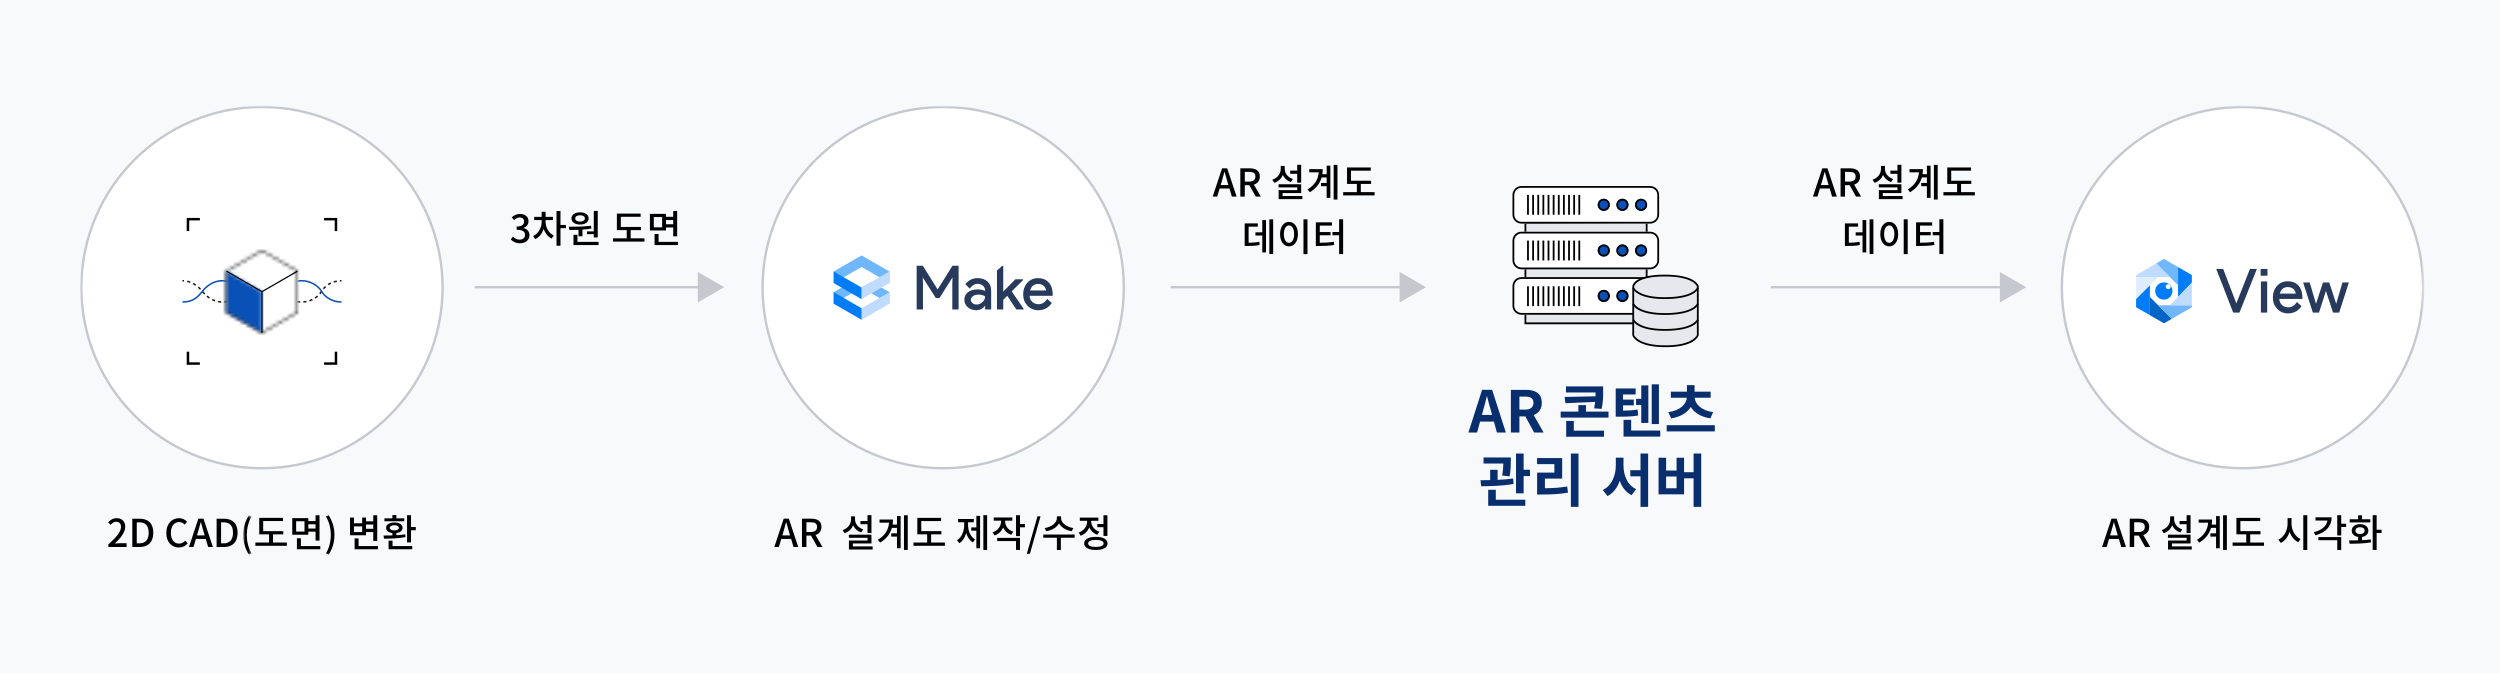<svg xmlns="http://www.w3.org/2000/svg" xmlns:xlink="http://www.w3.org/1999/xlink" width="780" height="210" viewBox="0 0 780 210">
    <defs>
        <path id="prefix__a" d="M0.875 0.73L3.514 0.73 3.514 13 0.875 13z"/>
        <path id="prefix__c" d="M0 141L731.391 141 731.391 0.951 0 0.951z"/>
        <path id="prefix__e" d="M0.445 7.436L0.445 20.468 11.732 26.984 23.018 20.468 23.018 7.436 11.732 0.921z"/>
        <path id="prefix__g" d="M0.665 13.468L11.732 19.788 11.732 6.953 0.665 0.563z"/>
        <path id="prefix__i" d="M.445 7.436v13.032l11.287 6.516 11.286-6.516V7.436L11.732.921.445 7.436zm.389 12.809V7.66l10.898-6.291L22.63 7.66v12.585l-10.898 6.292L.834 20.245z"/>
    </defs>
    <g fill="none" fill-rule="evenodd">
        <path fill="#F8F9FB" d="M0 0H780V210H0z"/>
        <g>
            <g transform="translate(25 32) translate(0 .049)">
                <path fill="#000" d="M8.803 137.809c2.603-2.303 3.946-4.018 3.946-5.47 0-.958-.515-1.618-1.499-1.618-.696 0-1.27.444-1.739.984l-.779-.767c.755-.816 1.535-1.32 2.686-1.32 1.62 0 2.662 1.056 2.662 2.65 0 1.703-1.355 3.467-3.226 5.254.456-.048 1.008-.084 1.44-.084H14.5v1.176H8.803v-.805zM18.474 137.474c1.895 0 2.914-1.116 2.914-3.311 0-2.206-1.019-3.25-2.914-3.25h-.804v6.56h.804zm-2.195-7.688h2.291c2.711 0 4.258 1.5 4.258 4.377 0 2.867-1.547 4.45-4.186 4.45H16.28v-8.827zM26.887 134.223c0-2.878 1.751-4.605 3.981-4.605 1.104 0 1.968.528 2.507 1.115l-.756.888c-.455-.468-1.006-.792-1.726-.792-1.524 0-2.579 1.272-2.579 3.347 0 2.098.984 3.382 2.543 3.382.803 0 1.427-.36 1.955-.936l.743.876c-.707.815-1.606 1.27-2.746 1.27-2.219 0-3.922-1.654-3.922-4.545M38.86 135.003l-.347-1.187c-.3-.96-.563-1.943-.84-2.94h-.047c-.252 1.009-.528 1.98-.816 2.94l-.36 1.187h2.41zm.337 1.09h-3.07l-.756 2.52h-1.415l2.926-8.828h1.607l2.927 8.828H39.94l-.743-2.52zM44.778 137.474c1.895 0 2.914-1.116 2.914-3.311 0-2.206-1.02-3.25-2.914-3.25h-.804v6.56h.804zm-2.195-7.688h2.29c2.712 0 4.259 1.5 4.259 4.377 0 2.867-1.547 4.45-4.186 4.45h-2.363v-8.827z"/>
                <g transform="translate(50 128)">
                    <mask id="prefix__b" fill="#fff">
                        <use xlink:href="#prefix__a"/>
                    </mask>
                    <path fill="#000" d="M.875 6.86c0-2.364.66-4.319 1.775-6.13l.864.371C2.482 2.83 2.002 4.855 2.002 6.86c0 2.014.48 4.041 1.512 5.756L2.65 13C1.535 11.175.875 9.246.875 6.86" mask="url(#prefix__b)"/>
                </g>
                <path fill="#000" d="M64.489 137.222L64.489 138.242 54.678 138.242 54.678 137.222 58.948 137.222 58.948 134.667 55.878 134.667 55.878 129.522 63.29 129.522 63.29 130.518 57.113 130.518 57.113 133.672 63.386 133.672 63.386 134.667 60.183 134.667 60.183 137.222z"/>
                <mask id="prefix__d" fill="#fff">
                    <use xlink:href="#prefix__c"/>
                </mask>
                <path fill="#000" d="M71.2 132.844h2.255v-1.318H71.2v1.318zm3.742 5.481v1.007h-7.305v-3.441h1.248v2.434h6.057zm-7.545-4.522H70v-3.213h-2.603v3.213zm3.803.984h-5.014v-5.182H71.2v.913h2.255v-1.812h1.235v7.903h-1.235v-2.769H71.2v.947zM76.699 140.615c1.03-1.715 1.51-3.742 1.51-5.756 0-2.004-.48-4.03-1.51-5.758l.863-.37c1.128 1.81 1.787 3.765 1.787 6.128 0 2.387-.66 4.317-1.787 6.141l-.863-.385zM89.2 132.939h2.255v-1.331H89.2v1.331zm3.742 5.386v1.007h-7.305v-3.394h1.248v2.387h6.057zm-7.508-4.377h2.554v-1.763h-2.554v1.763zm3.766 1.007h-4.99v-5.529h1.224v1.787h2.554v-1.787H89.2v1.187h2.255v-1.894h1.235v7.999h-1.235v-2.771H89.2v1.008zM104.725 132.376v1.02h-1.487v3.778h-1.236v-8.48h1.236v3.682h1.487zm-6.692 1.067c.863 0 1.415-.299 1.415-.802 0-.516-.552-.828-1.415-.828-.864 0-1.415.312-1.415.828 0 .503.551.802 1.415.802zm-.564 4.882h6.141v1.007h-7.376v-2.698h1.235v1.691zm3.658-7.735H94.94v-.912h2.482v-1.02h1.247v1.02h2.46v.912zm.396 4.94c-2.267.433-4.846.48-6.717.492l-.144-.983c.804 0 1.763-.012 2.76-.036v-.743c-1.213-.145-1.968-.733-1.968-1.619 0-1.033 1.02-1.668 2.58-1.668 1.558 0 2.578.635 2.578 1.668 0 .875-.744 1.474-1.944 1.619v.683c.936-.06 1.883-.132 2.76-.264l.095.851z" mask="url(#prefix__d)"/>
                <path fill="#C5C8CF" d="M123.08 57.937L198.687 57.937 198.687 57.187 123.08 57.187z" mask="url(#prefix__d)"/>
                <path fill="#C5C8CF" d="M192.712 57.562L192.712 52.798 196.836 55.181 200.96 57.562 196.836 59.943 192.712 62.324zM527.472 57.937L604.931 57.937 604.931 57.187 527.472 57.187z" mask="url(#prefix__d)"/>
                <path fill="#C5C8CF" d="M598.955 57.562L598.955 52.798 603.079 55.181 607.203 57.562 603.079 59.943 598.955 62.324zM340.198 57.937L417.658 57.937 417.658 57.187 340.198 57.187z" mask="url(#prefix__d)"/>
                <path fill="#C5C8CF" d="M411.682 57.562L411.682 52.798 415.806 55.181 419.93 57.562 415.806 59.943 411.682 62.324z" mask="url(#prefix__d)"/>
                <path fill="#000" d="M635.753 135.002l-.348-1.187c-.3-.959-.563-1.943-.84-2.938h-.047c-.252 1.007-.528 1.979-.816 2.938l-.36 1.187h2.41zm.336 1.092h-3.07l-.756 2.518h-1.415l2.926-8.827h1.607l2.927 8.827h-1.476l-.743-2.518zM640.866 133.935h1.331c1.283 0 1.98-.528 1.98-1.596 0-1.066-.697-1.439-1.98-1.439h-1.33v3.035zm3.43 4.678l-2.003-3.563h-1.427v3.563h-1.392v-8.827h2.891c1.823 0 3.19.647 3.19 2.553 0 1.368-.73 2.184-1.846 2.531l2.158 3.743h-1.57zM657.22 131.5h-2.195v-.995h2.195v-1.812h1.235v5.566h-1.235V131.5zm1.606 6.933v.971h-7.4v-2.806h5.806v-.864h-5.83v-.96h7.053v2.735h-5.804v.924h6.175zm-3.597-4.355c-1.176-.394-2.04-1.199-2.494-2.206-.481 1.128-1.38 2.003-2.652 2.446l-.635-.97c1.69-.553 2.638-1.908 2.638-3.395v-.912h1.236v.912c0 1.367.935 2.639 2.554 3.166l-.647.959zM668.595 139.535h1.187v-10.83h-1.187v10.83zm-2.183-10.565h1.151v10.038h-1.151v-3.646h-1.774v-1.008h1.774v-1.714h-1.583c-.503 1.823-1.642 3.393-3.67 4.605l-.707-.876c2.231-1.355 3.31-3.117 3.489-5.337h-2.962v-.995h4.186c0 .552-.036 1.092-.12 1.596h1.367v-2.663zM681.374 137.221L681.374 138.241 671.563 138.241 671.563 137.221 675.833 137.221 675.833 134.666 672.763 134.666 672.763 129.522 680.175 129.522 680.175 130.517 673.998 130.517 673.998 133.671 680.271 133.671 680.271 134.666 677.068 134.666 677.068 137.221zM693.628 139.56h1.247v-10.866h-1.247v10.866zm-3.67-8.179c0 1.99 1.104 3.981 2.807 4.749l-.72.983c-1.247-.588-2.195-1.787-2.687-3.25-.492 1.571-1.451 2.854-2.758 3.491l-.732-1.032c1.728-.78 2.855-2.855 2.855-4.941v-1.776h1.235v1.776zM706.995 132.376h-1.535v2.65h-1.236v-6.333h1.236v2.663h1.535v1.02zm-8.659 3.13h7.124v4.042h-1.236v-3.046h-5.888v-.996zm4.138-6.152c0 2.806-1.86 4.761-5.05 5.613l-.504-.973c2.543-.646 4.03-1.99 4.246-3.645h-3.73v-.995h5.038zM718.059 134.246h-1.547v5.29h-1.235v-10.843h1.235v4.533h1.547v1.02zm-6.716.336c.852 0 1.427-.407 1.427-1.066 0-.672-.575-1.08-1.427-1.08-.851 0-1.44.408-1.44 1.08 0 .66.589 1.066 1.44 1.066zm3.202-3.633h-6.44v-.996h2.614v-1.224h1.236v1.224h2.59v.996zm-2.59 5.54c.923-.048 1.846-.108 2.71-.239l.096.911c-2.314.407-4.821.432-6.681.432l-.167-1.02c.828 0 1.798 0 2.806-.036v-1.055c-1.2-.204-1.978-.935-1.978-1.966 0-1.224 1.054-2.028 2.602-2.028 1.535 0 2.59.804 2.59 2.028 0 1.031-.78 1.774-1.978 1.966v1.007zM358.26 25.682l-.347-1.187c-.3-.96-.563-1.944-.84-2.94h-.047c-.252 1.008-.528 1.98-.816 2.94l-.36 1.187h2.41zm.337 1.09h-3.07l-.756 2.519h-1.415l2.926-8.827h1.607l2.927 8.827h-1.476l-.743-2.518zM363.374 24.613h1.331c1.283 0 1.98-.527 1.98-1.595 0-1.067-.697-1.439-1.98-1.439h-1.331v3.034zm3.43 4.678l-2.003-3.563h-1.427v3.563h-1.392v-8.827h2.891c1.823 0 3.19.647 3.19 2.554 0 1.367-.731 2.183-1.846 2.531l2.158 3.742h-1.571zM379.727 22.179h-2.195v-.995h2.195v-1.811h1.235v5.565h-1.235v-2.76zm1.606 6.933v.97h-7.4v-2.805h5.806v-.865h-5.83v-.96h7.053v2.736h-5.804v.924h6.175zm-3.597-4.354c-1.175-.396-2.04-1.2-2.494-2.207-.481 1.127-1.38 2.003-2.652 2.447l-.634-.972c1.69-.551 2.637-1.907 2.637-3.394v-.911h1.236v.91c0 1.368.935 2.64 2.554 3.167l-.647.96zM391.102 30.215h1.187v-10.83h-1.187v10.83zm-2.183-10.567h1.151v10.039h-1.151v-3.646h-1.774v-1.008h1.774v-1.715h-1.583c-.504 1.823-1.643 3.395-3.67 4.606l-.707-.875c2.23-1.356 3.31-3.119 3.49-5.338h-2.963v-.995h4.186c0 .552-.036 1.091-.12 1.595h1.367v-2.663zM403.881 27.9L403.881 28.92 394.07 28.92 394.07 27.9 398.34 27.9 398.34 25.345 395.27 25.345 395.27 20.2 402.682 20.2 402.682 21.195 396.505 21.195 396.505 24.349 402.778 24.349 402.778 25.345 399.575 25.345 399.575 27.9zM371.04 47.203h1.187v-10.83h-1.187v10.83zm-2.207-10.591h1.163v10.087h-1.163v-5.254h-2.135v-1.007h2.135v-3.826zm-4.271 7.064c1.344-.012 2.268-.072 3.335-.299l.108 1.019c-1.224.24-2.278.299-3.934.299h-.731v-7.039h4.101v1.007h-2.879v5.013zM381.684 47.238h1.247V36.373h-1.247v10.865zm-6.117-6.248c0 1.703.66 2.723 1.595 2.723.947 0 1.608-1.02 1.608-2.723 0-1.679-.661-2.699-1.608-2.699-.935 0-1.595 1.02-1.595 2.699zm4.39 0c0 2.351-1.176 3.826-2.795 3.826-1.607 0-2.782-1.475-2.782-3.826 0-2.327 1.175-3.814 2.782-3.814 1.619 0 2.795 1.487 2.795 3.814zM394.055 36.36v10.866h-1.247v-5.865h-2.075v-1.02h2.075v-3.98h1.247zm-7.28 7.328c1.727-.013 2.963-.07 4.378-.31l.108.994c-1.548.276-2.902.323-4.87.323h-.851V37.32h5.025v1.02h-3.79v2.026h3.346v.983h-3.345v2.34zM545.534 25.682l-.348-1.187c-.299-.96-.563-1.944-.839-2.94h-.048c-.252 1.008-.528 1.98-.816 2.94l-.36 1.187h2.411zm.336 1.09h-3.07l-.756 2.519h-1.415l2.926-8.827h1.607l2.927 8.827h-1.476l-.743-2.518zM550.648 24.613h1.33c1.284 0 1.98-.527 1.98-1.595 0-1.067-.697-1.439-1.98-1.439h-1.33v3.034zm3.43 4.678l-2.004-3.563h-1.426v3.563h-1.393v-8.827h2.891c1.824 0 3.19.647 3.19 2.554 0 1.367-.73 2.183-1.846 2.531l2.159 3.742h-1.572zM567 22.179h-2.195v-.995H567v-1.811h1.235v5.565H567v-2.76zm1.606 6.933v.97h-7.399v-2.805h5.805v-.865h-5.829v-.96h7.052v2.736h-5.804v.924h6.175zm-3.597-4.354c-1.175-.396-2.039-1.2-2.494-2.207-.481 1.127-1.38 2.003-2.652 2.447l-.634-.972c1.69-.551 2.637-1.907 2.637-3.394v-.911h1.236v.91c0 1.368.935 2.64 2.554 3.167l-.647.96zM578.375 30.215h1.187v-10.83h-1.187v10.83zm-2.183-10.567h1.152v10.039h-1.152v-3.646h-1.774v-1.008h1.774v-1.715h-1.583c-.504 1.823-1.642 3.395-3.67 4.606l-.707-.875c2.231-1.356 3.31-3.119 3.491-5.338h-2.963v-.995h4.185c0 .552-.036 1.091-.12 1.595h1.367v-2.663zM591.154 27.9L591.154 28.92 581.343 28.92 581.343 27.9 585.613 27.9 585.613 25.345 582.543 25.345 582.543 20.2 589.955 20.2 589.955 21.195 583.778 21.195 583.778 24.349 590.051 24.349 590.051 25.345 586.848 25.345 586.848 27.9zM558.313 47.203h1.187v-10.83h-1.187v10.83zm-2.207-10.591h1.164v10.087h-1.164v-5.254h-2.134v-1.007h2.134v-3.826zm-4.27 7.064c1.344-.012 2.268-.072 3.335-.299l.107 1.019c-1.223.24-2.278.299-3.933.299h-.732v-7.039h4.102v1.007h-2.879v5.013zM568.957 47.238h1.247V36.373h-1.247v10.865zm-6.116-6.248c0 1.703.659 2.723 1.595 2.723.947 0 1.607-1.02 1.607-2.723 0-1.679-.66-2.699-1.607-2.699-.936 0-1.595 1.02-1.595 2.699zm4.389 0c0 2.351-1.175 3.826-2.794 3.826-1.608 0-2.783-1.475-2.783-3.826 0-2.327 1.175-3.814 2.783-3.814 1.619 0 2.794 1.487 2.794 3.814zM581.328 36.36v10.866h-1.247v-5.865h-2.075v-1.02h2.075v-3.98h1.247zm-7.279 7.328c1.726-.013 2.962-.07 4.377-.31l.108.994c-1.548.276-2.902.323-4.869.323h-.852V37.32h5.025v1.02h-3.789v2.026h3.345v.983h-3.345v2.34zM134.37 42.637l.672-.888c.515.529 1.175.972 2.087.972.995 0 1.678-.552 1.678-1.463 0-.984-.624-1.62-2.614-1.62v-1.02c1.74 0 2.315-.66 2.315-1.545 0-.781-.516-1.272-1.356-1.285-.683.013-1.259.349-1.762.84l-.72-.864c.695-.623 1.511-1.066 2.53-1.066 1.583 0 2.7.814 2.7 2.278 0 1.019-.589 1.727-1.524 2.075v.06c1.02.252 1.823 1.019 1.823 2.207 0 1.594-1.332 2.53-2.95 2.53-1.392 0-2.29-.552-2.879-1.211M151.56 39.147h-1.69v5.468h-1.237V33.773h1.236v4.353h1.691v1.02zm-6.333-1.92c0 1.656.947 3.419 2.555 4.199l-.684.947c-1.163-.564-2.027-1.667-2.47-2.974-.48 1.401-1.38 2.59-2.614 3.166l-.684-.947c1.655-.791 2.662-2.617 2.662-4.39v-.625h-2.326v-.995h2.327v-1.606h1.234v1.606h2.291v.995h-2.29v.624zM160.262 40.143v-6.37h1.235v8.24h-1.235v-1.007h-2.123v-.863h2.123zm-5.793-4.043c0 .612.61.996 1.51.996.888 0 1.5-.384 1.5-.996 0-.611-.612-.995-1.5-.995-.9 0-1.51.384-1.51.995zm7.28 7.305v1.008h-7.82v-3.204h1.235v2.196h6.585zm-8.456-7.305c0-1.15 1.092-1.906 2.687-1.906 1.583 0 2.675.756 2.675 1.906 0 1.152-1.092 1.907-2.675 1.907-1.595 0-2.687-.755-2.687-1.907zm2.196 3.55c-1.032.049-2.015.06-2.867.06l-.156-1.006c1.99-.013 4.653-.038 6.944-.325l.096.887c-.911.156-1.86.265-2.782.313v2.086h-1.235V39.65zM176.076 42.301L176.076 43.321 166.265 43.321 166.265 42.301 170.535 42.301 170.535 39.746 167.465 39.746 167.465 34.602 174.877 34.602 174.877 35.596 168.7 35.596 168.7 38.75 174.973 38.75 174.973 39.746 171.77 39.746 171.77 42.301zM182.787 37.923h2.255v-1.319h-2.255v1.319zm3.742 5.481v1.008h-7.304v-3.443h1.248v2.435h6.056zm-7.544-4.521h2.603v-3.215h-2.603v3.215zm3.802.983h-5.014v-5.18h5.014v.91h2.255v-1.811h1.235v7.904h-1.235v-2.771h-2.255v.948zM221.494 135.002l-.348-1.187c-.3-.959-.563-1.943-.84-2.938h-.047c-.252 1.007-.528 1.979-.816 2.938l-.36 1.187h2.41zm.336 1.092h-3.07l-.756 2.518h-1.415l2.926-8.827h1.607l2.927 8.827h-1.476l-.743-2.518zM226.607 133.935h1.33c1.284 0 1.98-.528 1.98-1.596 0-1.066-.696-1.439-1.98-1.439h-1.33v3.035zm3.43 4.678l-2.003-3.563h-1.427v3.563h-1.392v-8.827h2.89c1.824 0 3.19.647 3.19 2.553 0 1.368-.73 2.184-1.845 2.531l2.158 3.743h-1.571zM245.66 131.5h-2.194v-.995h2.195v-1.812h1.235v5.566h-1.235V131.5zm1.607 6.933v.971h-7.4v-2.806h5.806v-.864h-5.83v-.96h7.053v2.735h-5.804v.924h6.175zm-3.597-4.355c-1.176-.394-2.04-1.199-2.494-2.206-.481 1.128-1.38 2.003-2.652 2.446l-.635-.97c1.69-.553 2.638-1.908 2.638-3.395v-.912h1.236v.912c0 1.367.935 2.639 2.554 3.166l-.647.959zM257.036 139.535h1.187v-10.83h-1.187v10.83zm-2.183-10.565h1.151v10.038h-1.151v-3.646h-1.774v-1.008h1.774v-1.714h-1.583c-.503 1.823-1.643 3.393-3.67 4.605l-.707-.876c2.231-1.355 3.31-3.117 3.489-5.337h-2.962v-.995h4.186c0 .552-.036 1.092-.12 1.596h1.367v-2.663zM269.815 137.221L269.815 138.241 260.004 138.241 260.004 137.221 264.274 137.221 264.274 134.666 261.204 134.666 261.204 129.522 268.616 129.522 268.616 130.517 262.439 130.517 262.439 133.671 268.712 133.671 268.712 134.666 265.509 134.666 265.509 137.221zM281.804 139.523h1.176v-10.83h-1.176v10.83zm-2.182-10.613h1.163v10.098h-1.163v-5.492h-1.595v-1.008h1.595v-3.598zm-2.591 2.77c0 1.847.696 3.718 2.207 4.593l-.72.9c-1.019-.6-1.69-1.667-2.074-2.927-.384 1.367-1.08 2.531-2.123 3.191l-.744-.912c1.535-.959 2.255-2.914 2.255-4.845v-.78h-1.907v-1.019h4.893v1.019h-1.787v.78zM294.776 132.484h-1.535v2.746h-1.236v-6.537h1.236v2.771h1.535v1.02zm-8.66 3.273h7.125v3.778h-1.236v-2.78h-5.888v-.998zm4.402-.959c-1.212-.396-2.075-1.223-2.543-2.255-.48 1.14-1.38 2.027-2.65 2.47l-.648-.97c1.715-.577 2.662-1.955 2.662-3.443v-.192h-2.302v-1.007h5.817v1.007h-2.266v.192c0 1.367.91 2.698 2.566 3.251l-.636.947zM298.692 129.041L299.651 129.041 296.317 140.771 295.357 140.771zM309.392 133.695c-1.799-.288-3.274-1.199-3.982-2.447-.696 1.26-2.195 2.16-3.994 2.447l-.48-.996c2.207-.312 3.814-1.643 3.814-3.07v-.576h1.308v.576c0 1.403 1.631 2.758 3.813 3.07l-.479.996zm.9 2.026h-4.306v3.827h-1.236v-3.827h-4.246v-1.006h9.787v1.006zM319.28 131.428v-2.723h1.236v6.453h-1.235v-2.722h-1.92v-1.008h1.92zm.049 6.069c0-.708-.888-1.091-2.411-1.091-1.547 0-2.422.383-2.422 1.09 0 .709.875 1.092 2.422 1.092 1.523 0 2.41-.383 2.41-1.091zm1.235 0c0 1.295-1.391 2.05-3.646 2.05-2.267 0-3.658-.755-3.658-2.05 0-1.283 1.39-2.05 3.658-2.05 2.255 0 3.646.767 3.646 2.05zm-3.19-2.686c-1.2-.42-2.063-1.272-2.52-2.315-.478 1.188-1.39 2.147-2.674 2.602l-.635-.982c1.679-.6 2.65-2.04 2.65-3.527v-.156h-2.29v-.995h5.793v.995h-2.255v.143c0 1.356.923 2.7 2.542 3.263l-.611.972z" mask="url(#prefix__d)"/>
                <path fill="#FFF" d="M325.636 57.684c0 31.125-25.232 56.357-56.357 56.357s-56.357-25.232-56.357-56.357S238.154 1.327 269.28 1.327s56.357 25.232 56.357 56.357" mask="url(#prefix__d)"/>
                <path fill="#C5C8CF" d="M269.28 1.701c-30.87 0-55.983 25.113-55.983 55.982 0 30.87 25.113 55.983 55.982 55.983 30.87 0 55.982-25.113 55.982-55.983 0-30.869-25.113-55.982-55.982-55.982m0 112.715c-31.282 0-56.732-25.45-56.732-56.733 0-31.282 25.45-56.732 56.732-56.732s56.732 25.45 56.732 56.732c0 31.283-25.45 56.733-56.732 56.733" mask="url(#prefix__d)"/>
                <path fill="#273A5B" d="M267.54 58.259L262.945 50.914 262.91 50.858 261 50.858 261 64.499 262.963 64.499 262.963 56.42 262.899 54.493 266.933 60.886 266.969 60.943 268.112 60.943 272.182 54.494 272.118 56.424 272.118 64.499 274.08 64.499 274.08 50.858 272.171 50.858zM282.356 60.447c-.015.661-.289 1.248-.813 1.743-.542.513-1.166.773-1.854.773-.482 0-.907-.144-1.264-.424-.353-.278-.525-.613-.525-1.029 0-.46.214-.839.652-1.156.446-.32 1.01-.482 1.68-.482.9 0 1.615.194 2.124.575m-2.42-5.719c-1.427 0-2.705.624-3.696 1.806l-.07.085 1.374 1.374.083-.105c.415-.517 1.268-1.384 2.332-1.384.726 0 1.26.184 1.728.596.451.398.67.868.67 1.436v.192c-.649-.32-1.458-.48-2.406-.48-1.22 0-2.21.29-2.947.866-.745.583-1.123 1.377-1.123 2.36 0 .93.357 1.716 1.061 2.336.7.616 1.58.928 2.616.928 1.143 0 2.083-.478 2.8-1.422v1.186h1.887v-5.835c0-1.215-.385-2.187-1.143-2.888-.746-.687-1.84-1.05-3.166-1.05M294.187 55.336L294.187 55.091 291.808 55.091 288.011 58.94 288.011 50.861 287.771 50.861 286.048 52.35 286.048 64.501 288.011 64.501 288.011 61.493 289.274 60.247 292.092 64.501 294.355 64.501 294.355 64.27 290.648 58.857z" mask="url(#prefix__d)"/>
                <path fill="#273A5B" d="M296.392 58.581c.163-.625.456-1.13.852-1.469.443-.379.981-.57 1.597-.57.752 0 1.358.2 1.801.597.396.354.651.862.725 1.442h-4.975zm7.063 1.355c0-1.632-.429-2.963-1.239-3.849-.825-.902-1.948-1.359-3.337-1.359-1.353 0-2.479.482-3.347 1.433-.854.937-1.305 2.197-1.305 3.645 0 1.41.44 2.557 1.344 3.513.893.945 2.044 1.423 3.42 1.423.941 0 1.796-.225 2.542-.673.598-.357 1.167-.9 1.562-1.492l.057-.085-1.406-1.299-.078.118c-.662.998-1.586 1.546-2.602 1.546-.836 0-1.464-.228-1.976-.718-.544-.52-.81-1.109-.857-1.894h7.191l.031-.309z" mask="url(#prefix__d)"/>
                <path fill="#6FB6FB" d="M236.523 58.284L235.105 59.102 235.114 62.696 243.804 57.683 240.684 55.882zM252.502 59.102L251.084 58.285 246.924 55.882 243.804 57.684 252.502 62.706z" mask="url(#prefix__d)"/>
                <path fill="#BFDCFF" d="M252.503 59.102L252.503 62.706 243.804 67.728 243.804 64.124 245.222 63.306z" mask="url(#prefix__d)"/>
                <path fill="#007CF7" d="M235.106 59.102L235.106 62.706 243.804 67.728 243.804 64.124 242.387 63.306z" mask="url(#prefix__d)"/>
                <path fill="#6FB6FB" d="M251.084 51.843L243.804 47.64 236.523 51.843 235.105 52.662 235.114 56.255 243.809 51.239 252.502 56.265 252.502 52.662z" mask="url(#prefix__d)"/>
                <path fill="#BFDCFF" d="M252.503 52.661L252.503 56.265 243.804 61.287 243.804 57.683 245.222 56.865z" mask="url(#prefix__d)"/>
                <path fill="#007CF7" d="M235.106 52.661L235.106 56.265 243.804 61.287 243.804 57.683 242.387 56.865z" mask="url(#prefix__d)"/>
                <path fill="#FFF" d="M731.016 57.684c0 31.125-25.232 56.357-56.357 56.357-31.126 0-56.358-25.232-56.358-56.357s25.232-56.357 56.358-56.357c31.125 0 56.357 25.232 56.357 56.357" mask="url(#prefix__d)"/>
                <path fill="#C5C8CF" d="M674.658 1.701c-30.869 0-55.982 25.113-55.982 55.982 0 30.87 25.113 55.983 55.982 55.983 30.87 0 55.982-25.113 55.982-55.983 0-30.869-25.113-55.982-55.982-55.982m0 112.715c-31.282 0-56.732-25.45-56.732-56.733 0-31.282 25.45-56.732 56.732-56.732s56.732 25.45 56.732 56.732c0 31.283-25.45 56.733-56.732 56.733" mask="url(#prefix__d)"/>
                <path fill="#273A5B" d="M680.399 65.48L682.36 65.48 682.36 55.777 680.399 55.777zM680.312 53.986L682.449 53.986 682.449 51.848 680.312 51.848zM705.842 56.076L703.898 62.739 701.719 56.076 699.767 56.076 697.587 62.739 695.651 56.162 695.624 56.076 693.572 56.076 696.579 65.398 696.606 65.481 698.522 65.481 700.697 58.721 702.891 65.481 704.823 65.481 707.857 56.076zM687.15 58.092c.443-.38.981-.571 1.6-.571.752 0 1.358.202 1.801.597.398.355.652.865.726 1.446h-4.98c.163-.627.456-1.134.852-1.472m1.637-2.386c-1.353 0-2.48.483-3.35 1.435-.854.937-1.306 2.198-1.306 3.647 0 1.41.44 2.56 1.344 3.517.895.945 2.047 1.425 3.425 1.425.941 0 1.798-.226 2.544-.673.598-.358 1.167-.902 1.563-1.493l.058-.086-1.407-1.3-.079.118c-.662.998-1.587 1.548-2.605 1.548-.835 0-1.464-.23-1.978-.72-.536-.514-.812-1.12-.858-1.895h7.22l.005-.115c.005-.1.005-.194.005-.194 0-1.634-.429-2.967-1.24-3.853-.826-.904-1.95-1.361-3.34-1.361M672.736 62.6L668.632 51.852 666.466 51.852 671.724 65.404 671.755 65.481 673.714 65.481 679.088 52.017 679.154 51.852 676.987 51.852z" mask="url(#prefix__d)"/>
                <path fill="#6FB6FB" d="M654.569 51.29L650.161 48.745 647.732 50.146 654.554 56.969z" mask="url(#prefix__d)"/>
                <path fill="#007CF7" d="M654.555 60.608L658.859 56.117 658.859 53.766 654.569 51.289z" mask="url(#prefix__d)"/>
                <path fill="#0065C7" d="M645.742 66.284L650.159 68.835 652.591 67.43 645.764 60.61z" mask="url(#prefix__d)"/>
                <path fill="#BFDCFF" d="M641.462 54.395L641.462 53.767 647.733 50.147 651.981 54.395z" mask="url(#prefix__d)"/>
                <path fill="#DEEDFF" d="M641.462 54.395L641.462 61.27 648.339 54.395z" mask="url(#prefix__d)"/>
                <path fill="#007CF7" d="M645.765 56.969L641.461 61.271 641.461 63.812 645.647 66.228 645.761 66.295z" mask="url(#prefix__d)"/>
                <path fill="#6FB6FB" d="M658.858 63.812L652.59 67.43 648.339 63.184 658.858 63.184z" mask="url(#prefix__d)"/>
                <path fill="#007CF7" d="M650.121 56.053c-1.489 0-2.696 1.207-2.696 2.696s1.207 2.696 2.696 2.696c1.49 0 2.695-1.207 2.695-2.696 0-1.49-1.206-2.696-2.695-2.696" mask="url(#prefix__d)"/>
                <path fill="#FFF" d="M651.481 56.616c-.427 0-.773.346-.773.772 0 .428.346.774.773.774.427 0 .773-.346.773-.774 0-.426-.346-.772-.773-.772" mask="url(#prefix__d)"/>
                <path fill="#BFDCFF" d="M651.981 63.185L654.554 60.609 658.859 56.119 658.859 63.185z" mask="url(#prefix__d)"/>
                <path fill="#FFF" d="M113.089 57.684c0 31.125-25.232 56.357-56.357 56.357S.375 88.809.375 57.684 25.607 1.327 56.732 1.327s56.357 25.232 56.357 56.357" mask="url(#prefix__d)"/>
                <path fill="#C5C8CF" d="M56.732 1.701C25.862 1.701.75 26.814.75 57.683c0 30.87 25.113 55.983 55.982 55.983s55.982-25.113 55.982-55.983c0-30.869-25.113-55.982-55.982-55.982m0 112.715C25.45 114.416 0 88.966 0 57.683 0 26.401 25.45.951 56.732.951s56.732 25.45 56.732 56.732c0 31.283-25.45 56.733-56.732 56.733" mask="url(#prefix__d)"/>
                <path fill="#231916" d="M81.064 55.799l-.025-.484c.163-.01.33-.014.498-.014v.484c-.16 0-.318.005-.473.014M57.248 55.798c-.308-.016-.646-.018-.957-.005l-.02-.484c.328-.014.679-.013 1 .005l-.023.484zm-2.836.27l-.128-.467c.31-.085.642-.154.988-.203l.069.48c-.326.047-.64.11-.93.19zm4.697.055c-.291-.093-.6-.168-.918-.223l.082-.477c.34.059.672.139.984.239l-.148.46zm20.093.015l-.146-.461c.318-.102.648-.183.98-.243l.087.476c-.313.057-.623.134-.921.228zm-44.922.079c-.295-.112-.6-.203-.904-.272l.105-.472c.328.073.655.17.97.29l-.171.454zm18.417.608l-.266-.406c.279-.182.58-.345.897-.482l.194.443c-.292.128-.57.277-.825.445zm24.799.119l-.266-.404c.28-.184.578-.35.884-.494l.206.438c-.285.134-.563.29-.824.46zm-16.721.032c-.254-.187-.522-.354-.8-.495l.223-.432c.299.154.59.335.864.536l-.287.39zm-24.826.134c-.262-.183-.534-.351-.808-.5l.23-.426c.292.157.58.336.856.53l-.278.396zm15.375.987l-.382-.3c.213-.271.444-.524.686-.75l.33.355c-.223.208-.437.442-.634.695zm24.768.098l-.374-.308c.212-.257.449-.503.707-.731l.32.362c-.237.212-.457.44-.653.677zm-13.942.092c-.23-.267-.444-.495-.653-.697l.335-.35c.222.213.445.453.686.73l-.368.317zm-24.766.08c-.22-.234-.451-.458-.687-.666l.32-.363c.248.218.49.452.72.697l-.353.332zm12.874 1.364l-.39-.287c.16-.218.313-.455.452-.703l.058-.1.42.24-.057.1c-.148.263-.311.516-.483.75zm13.136.07c-.214-.247-.421-.504-.628-.765l.379-.3c.203.254.406.505.616.749l-.367.316zm11.579 0l-.373-.31c.202-.243.378-.496.525-.752l.426.23c-.166.29-.36.567-.578.832zm-36.296.044c-.232-.235-.457-.487-.668-.75l.376-.304c.202.249.416.489.637.714l-.345.34zm1.544 1.283c-.273-.182-.544-.384-.806-.601l.31-.373c.249.207.505.399.764.57l-.268.404zm33.238.016l-.267-.405c.266-.175.519-.37.75-.574l.322.363c-.25.22-.52.427-.805.616zm-24.644.01l-.28-.394c.255-.181.497-.384.719-.604l.34.344c-.24.239-.502.459-.78.654zm16.039.028c-.261-.19-.514-.402-.774-.652l.335-.35c.244.235.48.433.723.609l-.284.393zm6.789.84l-.153-.461c.3-.1.597-.218.879-.355l.21.438c-.301.144-.616.27-.936.378zm-29.62.005c-.316-.108-.63-.241-.931-.394l.218-.432c.283.143.576.267.872.369l-.158.457zm4.973.017l-.145-.463c.307-.096.602-.212.876-.345l.212.436c-.296.144-.613.269-.943.372zm19.674.04c-.33-.1-.65-.226-.945-.375l.215-.433c.274.135.567.252.873.346l-.143.463zm-21.655.313l-.031-.485c.328-.02.646-.057.945-.11l.084.477c-.317.056-.653.095-.998.118zm24.648.005l-.031-.484c.317-.02.634-.06.94-.12l.093.477c-.328.062-.665.105-1.002.127zm-1.005.006c-.35-.015-.686-.048-1-.098l.075-.48c.297.048.615.079.947.094l-.022.484zm-24.65.003c-.333-.015-.672-.056-1.006-.12l.092-.476c.31.06.626.097.937.112l-.022.484zM32.396 55.802c-.154-.011-.31-.017-.469-.017V55.3c.17 0 .337.006.501.017l-.032.484z" mask="url(#prefix__d)"/>
                <path fill="#0A51B7" d="M81.537 62.418c-2.7 0-5.215-1.35-6.412-3.438-.91-1.587-3.258-3.195-5.99-3.195-2.287 0-4.31 1.085-6.013 3.225-1.483 1.865-2.987 3.408-6.39 3.408-3.016 0-5.113-1.125-6.413-3.44-.891-1.589-3.09-3.193-5.99-3.193-2.998 0-5.053 2.021-6.011 3.225-1.483 1.865-2.988 3.408-6.391 3.408v-.484c3.193 0 4.559-1.398 6.012-3.225 1.013-1.273 3.189-3.408 6.39-3.408 3.31 0 5.523 1.853 6.413 3.44 1.206 2.149 3.165 3.193 5.99 3.193 3.192 0 4.558-1.398 6.012-3.225 1.798-2.262 3.949-3.408 6.39-3.408 2.917 0 5.433 1.729 6.412 3.438 1.11 1.941 3.463 3.195 5.99 3.195v.484z" mask="url(#prefix__d)"/>
            </g>
            <g transform="translate(25 32) translate(45 45.049)">
                <mask id="prefix__f" fill="#fff">
                    <use xlink:href="#prefix__e"/>
                </mask>
                <path fill="#FFF" d="M-1.977 29.407L25.44 29.407 25.44 -1.502 -1.977 -1.502z" mask="url(#prefix__f)"/>
            </g>
            <g transform="translate(25 32) translate(45 52.049)">
                <mask id="prefix__h" fill="#fff">
                    <use xlink:href="#prefix__g"/>
                </mask>
                <path fill="#0A51B7" d="M-1.757 22.211L14.155 22.211 14.155 -1.859 -1.757 -1.859z" mask="url(#prefix__h)"/>
            </g>
            <g transform="translate(25 32) translate(45 45.049)">
                <mask id="prefix__j" fill="#fff">
                    <use xlink:href="#prefix__i"/>
                </mask>
                <path fill="#000" d="M-1.977 29.407L25.44 29.407 25.44 -1.502 -1.977 -1.502z" mask="url(#prefix__j)"/>
            </g>
            <g>
                <path fill="#000" d="M23.537 46.788L23.925 46.788 23.925 33.953 23.537 33.953z" transform="translate(25 32) translate(33 25.049)"/>
                <path fill="#000" d="M23.635 34.121L12.569 27.731 12.762 27.395 23.828 33.785z" transform="translate(25 32) translate(33 25.049)"/>
                <path fill="#000" d="M23.828 34.121L23.635 33.785 34.67 27.414 34.864 27.75zM47.212 15.043L46.433 15.043 46.433 11.72 43.109 11.72 43.109 10.94 47.212 10.94zM1.032 15.043L.253 15.043.253 10.94 4.355 10.94 4.355 11.72 1.032 11.72zM4.355 56.777L.253 56.777.253 52.675 1.032 52.675 1.032 55.998 4.355 55.998zM47.212 56.777L43.109 56.777 43.109 55.998 46.433 55.998 46.433 52.675 47.212 52.675z" transform="translate(25 32) translate(33 25.049)"/>
                <path fill="#092E6E" d="M407.525 72.413l-.396-1.458c-.415-1.387-.775-2.918-1.17-4.357h-.073c-.34 1.458-.738 2.97-1.134 4.357l-.396 1.458h3.17zm.576 2.071h-4.32l-.938 3.42h-2.7l4.267-13.324h3.133l4.285 13.324h-2.79l-.937-3.42zM416.057 70.757h1.729c1.709 0 2.646-.72 2.646-2.144 0-1.44-.937-1.925-2.646-1.925h-1.73v4.069zm4.59 7.147l-2.736-5.041h-1.854v5.04h-2.665V64.58h4.645c2.79 0 5.005.973 5.005 4.033 0 2-1.007 3.243-2.538 3.836l3.115 5.455h-2.971zM433.03 77.31h9.416v1.909h-11.793v-4.933h2.376v3.025zm6.77-10.713c.017-.395.017-.81.017-1.206h-9.236v-1.892h11.595v1.568c0 1.639 0 3.295-.468 5.456l-2.34-.162c.143-.737.252-1.386.323-2.017l-9.272.413-.27-1.963 9.651-.197zm4.05 4.773v1.871h-14.925V71.37h5.527V69.35h2.377v2.019h7.021zM457.332 75.258h2.25V62.87h-2.25v12.388zm-3.26-5.978h-1.62v-1.89h1.62v-4.196h2.215v11.704h-2.215V69.28zm5.924 7.994v1.891h-11.451v-5.222h2.377v3.331h9.074zm-6.878-4.699c-1.872.343-3.438.378-5.888.378h-1.133v-8.805h6.229v1.873h-3.943v1.602h3.367v1.783h-3.367v1.674c1.747-.018 3.043-.107 4.537-.359l.198 1.854zM462.512 71.549c3.764-.521 5.618-2.54 5.779-4.502h-4.987v-1.891h5.023v-2.033h2.377v2.033h5.024v1.89h-4.987c.162 1.964 2.016 3.982 5.76 4.503l-.863 1.927c-2.935-.433-5.023-1.765-6.122-3.548-1.098 1.783-3.187 3.115-6.121 3.548l-.883-1.927zm-.504 5.996h15.017v-1.927h-15.017v1.927zM419.353 89.512v1.963h-1.98v5.4h-2.375V84.454h2.375v5.059h1.98zm-10.658 9.363h9.2v1.89h-11.577v-4.987h2.377v3.097zm1.98-7.562c.27-1.55.342-2.755.36-3.745h-6.175v-1.891h8.515v1.026c0 1.153 0 2.79-.377 4.879l-2.322-.27zm3.565 2.629c-3.42.63-7.274.702-10.118.72l-.216-1.89c.918 0 1.943 0 3.024-.02V89.53h2.322v3.132c1.64-.071 3.296-.197 4.844-.414l.144 1.694zM432.114 101.09h2.377V84.453h-2.377v16.637zm-8.102-5.817c2.521-.017 4.609-.144 6.95-.54l.252 1.927c-2.7.469-5.131.576-8.138.576h-1.495v-6.824h5.384v-2.646h-5.402v-1.891h7.833v6.41h-5.384v2.988zM456.217 84.453v16.637h-2.377v-9.526h-3.186v-1.908h3.186v-5.203h2.377zm-7.688 3.69c0 3.133 1.206 6.176 3.943 7.4l-1.404 1.89c-1.82-.88-3.026-2.5-3.71-4.5-.72 2.124-1.962 3.853-3.817 4.79l-1.476-1.909c2.808-1.297 4.069-4.519 4.069-7.67v-2.396h2.395v2.395zM461.829 95.291h3.259v-3.672h-3.259v3.672zm10.947-10.838v16.637h-2.377v-8.895h-2.97v4.987h-7.958V85.767h2.358v3.997h3.259v-3.997h2.341v4.519h2.97v-5.833h2.377z" transform="translate(25 32) translate(33 25.049)"/>
                <path fill="#E6E8EB" d="M417.925 12.491L417.925 43.831 455.758 43.831 455.758 12.2z" transform="translate(25 32) translate(33 25.049)"/>
                <path fill="#000" d="M418.207 43.549h37.269V12.485l-37.269.287v30.777zm37.834.564h-38.397V12.21l38.397-.295v32.197z" transform="translate(25 32) translate(33 25.049)"/>
                <path fill="#FFF" d="M456.858 12.72h-40.176c-1.534 0-2.789-1.254-2.789-2.788V3.777c0-1.535 1.255-2.79 2.79-2.79h40.175c1.534 0 2.79 1.255 2.79 2.79v6.155c0 1.534-1.256 2.789-2.79 2.789" transform="translate(25 32) translate(33 25.049)"/>
                <path fill="#000" d="M456.858.987h-40.176c-1.534 0-2.789 1.255-2.789 2.79V9.93c0 1.535 1.255 2.79 2.79 2.79h40.175c1.534 0 2.79-1.255 2.79-2.79V3.776c0-1.534-1.256-2.789-2.79-2.789m0 .564c1.227 0 2.225.998 2.225 2.225v6.155c0 1.227-.998 2.225-2.225 2.225h-40.176c-1.227 0-2.225-.998-2.225-2.225V3.776c0-1.227.998-2.225 2.225-2.225h40.176" transform="translate(25 32) translate(33 25.049)"/>
                <path fill="#FFF" d="M456.858 26.976h-40.176c-1.534 0-2.789-1.255-2.789-2.79v-6.154c0-1.535 1.255-2.79 2.79-2.79h40.175c1.534 0 2.79 1.255 2.79 2.79v6.155c0 1.534-1.256 2.789-2.79 2.789" transform="translate(25 32) translate(33 25.049)"/>
                <path fill="#000" d="M456.858 15.242h-40.176c-1.534 0-2.789 1.256-2.789 2.79v6.154c0 1.535 1.255 2.79 2.79 2.79h40.175c1.534 0 2.79-1.255 2.79-2.79v-6.155c0-1.533-1.256-2.789-2.79-2.789m0 .564c1.227 0 2.225.998 2.225 2.225v6.155c0 1.227-.998 2.225-2.225 2.225h-40.176c-1.227 0-2.225-.998-2.225-2.225v-6.155c0-1.227.998-2.225 2.225-2.225h40.176" transform="translate(25 32) translate(33 25.049)"/>
                <path fill="#FFF" d="M456.858 41.15h-40.176c-1.534 0-2.789-1.255-2.789-2.789v-6.155c0-1.535 1.255-2.789 2.79-2.789h40.175c1.534 0 2.79 1.254 2.79 2.79v6.154c0 1.534-1.256 2.79-2.79 2.79" transform="translate(25 32) translate(33 25.049)"/>
                <path fill="#000" d="M456.858 29.417h-40.176c-1.534 0-2.789 1.255-2.789 2.79v6.154c0 1.535 1.255 2.789 2.79 2.789h40.175c1.534 0 2.79-1.254 2.79-2.789v-6.154c0-1.535-1.256-2.79-2.79-2.79m0 .564c1.227 0 2.225.998 2.225 2.226v6.154c0 1.227-.998 2.225-2.225 2.225h-40.176c-1.227 0-2.225-.998-2.225-2.225v-6.154c0-1.228.998-2.226 2.225-2.226h40.176" transform="translate(25 32) translate(33 25.049)"/>
                <path fill="#0A51B7" d="M444.262 6.854c0 1.042-.845 1.888-1.887 1.888-1.043 0-1.887-.846-1.887-1.888 0-1.043.844-1.888 1.887-1.888 1.042 0 1.887.845 1.887 1.888" transform="translate(25 32) translate(33 25.049)"/>
                <path fill="#000" d="M442.375 4.967c-1.042 0-1.888.845-1.888 1.887 0 1.043.846 1.888 1.888 1.888 1.042 0 1.887-.845 1.887-1.888 0-1.042-.845-1.887-1.887-1.887m0 .564c.729 0 1.323.594 1.323 1.323 0 .73-.594 1.324-1.323 1.324s-1.323-.594-1.323-1.324c0-.73.594-1.323 1.323-1.323" transform="translate(25 32) translate(33 25.049)"/>
                <path fill="#0A51B7" d="M450.084 6.854c0 1.042-.845 1.888-1.888 1.888-1.042 0-1.887-.846-1.887-1.888 0-1.043.845-1.888 1.887-1.888 1.043 0 1.888.845 1.888 1.888" transform="translate(25 32) translate(33 25.049)"/>
                <path fill="#000" d="M448.196 4.967c-1.042 0-1.887.845-1.887 1.887 0 1.043.845 1.888 1.887 1.888s1.888-.845 1.888-1.888c0-1.042-.846-1.887-1.888-1.887m0 .564c.73 0 1.323.594 1.323 1.323 0 .73-.594 1.324-1.323 1.324s-1.323-.594-1.323-1.324c0-.73.594-1.323 1.323-1.323" transform="translate(25 32) translate(33 25.049)"/>
                <path fill="#0A51B7" d="M455.905 6.854c0 1.042-.845 1.888-1.887 1.888-1.043 0-1.888-.846-1.888-1.888 0-1.043.845-1.888 1.888-1.888 1.042 0 1.887.845 1.887 1.888" transform="translate(25 32) translate(33 25.049)"/>
                <path fill="#000" d="M454.018 4.967c-1.042 0-1.888.845-1.888 1.887 0 1.043.846 1.888 1.888 1.888 1.042 0 1.887-.845 1.887-1.888 0-1.042-.845-1.887-1.887-1.887m0 .564c.73 0 1.323.594 1.323 1.323 0 .73-.594 1.324-1.323 1.324s-1.323-.594-1.323-1.324c0-.73.594-1.323 1.323-1.323" transform="translate(25 32) translate(33 25.049)"/>
                <path fill="#0A51B7" d="M444.262 21.11c0 1.041-.845 1.886-1.887 1.886-1.043 0-1.887-.845-1.887-1.887 0-1.043.844-1.888 1.887-1.888 1.042 0 1.887.845 1.887 1.888" transform="translate(25 32) translate(33 25.049)"/>
                <path fill="#000" d="M442.375 19.222c-1.042 0-1.888.845-1.888 1.888 0 1.042.846 1.886 1.888 1.886 1.042 0 1.887-.844 1.887-1.886 0-1.043-.845-1.888-1.887-1.888m0 .564c.729 0 1.323.593 1.323 1.324 0 .728-.594 1.322-1.323 1.322s-1.323-.594-1.323-1.322c0-.731.594-1.324 1.323-1.324" transform="translate(25 32) translate(33 25.049)"/>
                <path fill="#0A51B7" d="M450.084 21.11c0 1.041-.845 1.886-1.888 1.886-1.042 0-1.887-.845-1.887-1.887 0-1.043.845-1.888 1.887-1.888 1.043 0 1.888.845 1.888 1.888" transform="translate(25 32) translate(33 25.049)"/>
                <path fill="#000" d="M448.196 19.222c-1.042 0-1.887.845-1.887 1.888 0 1.042.845 1.886 1.887 1.886s1.888-.844 1.888-1.886c0-1.043-.846-1.888-1.888-1.888m0 .564c.73 0 1.323.593 1.323 1.324 0 .728-.594 1.322-1.323 1.322s-1.323-.594-1.323-1.322c0-.731.594-1.324 1.323-1.324" transform="translate(25 32) translate(33 25.049)"/>
                <path fill="#0A51B7" d="M455.905 21.11c0 1.041-.845 1.886-1.887 1.886-1.043 0-1.888-.845-1.888-1.887 0-1.043.845-1.888 1.888-1.888 1.042 0 1.887.845 1.887 1.888" transform="translate(25 32) translate(33 25.049)"/>
                <path fill="#000" d="M454.018 19.222c-1.042 0-1.888.845-1.888 1.888 0 1.042.846 1.886 1.888 1.886 1.042 0 1.887-.844 1.887-1.886 0-1.043-.845-1.888-1.887-1.888m0 .564c.73 0 1.323.593 1.323 1.324 0 .728-.594 1.322-1.323 1.322s-1.323-.594-1.323-1.322c0-.731.594-1.324 1.323-1.324" transform="translate(25 32) translate(33 25.049)"/>
                <path fill="#0A51B7" d="M444.262 35.284c0 1.042-.845 1.887-1.887 1.887-1.043 0-1.887-.845-1.887-1.887 0-1.043.844-1.888 1.887-1.888 1.042 0 1.887.845 1.887 1.888" transform="translate(25 32) translate(33 25.049)"/>
                <path fill="#000" d="M442.375 33.397c-1.042 0-1.888.846-1.888 1.888 0 1.042.846 1.887 1.888 1.887 1.042 0 1.887-.845 1.887-1.887s-.845-1.888-1.887-1.888m0 .564c.729 0 1.323.593 1.323 1.324 0 .729-.594 1.323-1.323 1.323s-1.323-.594-1.323-1.323c0-.73.594-1.324 1.323-1.324" transform="translate(25 32) translate(33 25.049)"/>
                <path fill="#0A51B7" d="M450.084 35.284c0 1.042-.845 1.887-1.888 1.887-1.042 0-1.887-.845-1.887-1.887 0-1.043.845-1.888 1.887-1.888 1.043 0 1.888.845 1.888 1.888" transform="translate(25 32) translate(33 25.049)"/>
                <path fill="#000" d="M448.196 33.397c-1.042 0-1.887.846-1.887 1.888 0 1.042.845 1.887 1.887 1.887s1.888-.845 1.888-1.887-.846-1.888-1.888-1.888m0 .564c.73 0 1.323.593 1.323 1.324 0 .729-.594 1.323-1.323 1.323s-1.323-.594-1.323-1.323c0-.73.594-1.324 1.323-1.324" transform="translate(25 32) translate(33 25.049)"/>
                <path fill="#0A51B7" d="M455.905 35.284c0 1.042-.845 1.887-1.887 1.887-1.043 0-1.888-.845-1.888-1.887 0-1.043.845-1.888 1.888-1.888 1.042 0 1.887.845 1.887 1.888" transform="translate(25 32) translate(33 25.049)"/>
                <path fill="#000" d="M454.018 33.397c-1.042 0-1.888.846-1.888 1.888 0 1.042.846 1.887 1.888 1.887 1.042 0 1.887-.845 1.887-1.887s-.845-1.888-1.887-1.888m0 .564c.73 0 1.323.593 1.323 1.324 0 .729-.594 1.323-1.323 1.323s-1.323-.594-1.323-1.323c0-.73.594-1.324 1.323-1.324" transform="translate(25 32) translate(33 25.049)"/>
                <path fill="#FFF" d="M418.728 3.756L418.728 9.952" transform="translate(25 32) translate(33 25.049)"/>
                <path fill="#000" d="M418.447 9.952L419.011 9.952 419.011 3.756 418.447 3.756z" transform="translate(25 32) translate(33 25.049)"/>
                <path fill="#FFF" d="M421.93 3.756L421.93 9.952" transform="translate(25 32) translate(33 25.049)"/>
                <path fill="#000" d="M421.648 9.952L422.212 9.952 422.212 3.756 421.648 3.756z" transform="translate(25 32) translate(33 25.049)"/>
                <path fill="#FFF" d="M425.131 3.756L425.131 9.952" transform="translate(25 32) translate(33 25.049)"/>
                <path fill="#000" d="M424.849 9.952L425.413 9.952 425.413 3.756 424.849 3.756z" transform="translate(25 32) translate(33 25.049)"/>
                <path fill="#FFF" d="M428.332 3.756L428.332 9.952" transform="translate(25 32) translate(33 25.049)"/>
                <path fill="#000" d="M428.05 9.952L428.614 9.952 428.614 3.756 428.05 3.756z" transform="translate(25 32) translate(33 25.049)"/>
                <path fill="#FFF" d="M431.533 3.756L431.533 9.952" transform="translate(25 32) translate(33 25.049)"/>
                <path fill="#000" d="M431.251 9.952L431.815 9.952 431.815 3.756 431.251 3.756z" transform="translate(25 32) translate(33 25.049)"/>
                <path fill="#FFF" d="M434.734 3.756L434.734 9.952" transform="translate(25 32) translate(33 25.049)"/>
                <path fill="#000" d="M434.453 9.952L435.017 9.952 435.017 3.756 434.453 3.756z" transform="translate(25 32) translate(33 25.049)"/>
                <path fill="#FFF" d="M420.329 3.756L420.329 9.952" transform="translate(25 32) translate(33 25.049)"/>
                <path fill="#000" d="M420.047 9.952L420.611 9.952 420.611 3.756 420.047 3.756z" transform="translate(25 32) translate(33 25.049)"/>
                <path fill="#FFF" d="M423.53 3.756L423.53 9.952" transform="translate(25 32) translate(33 25.049)"/>
                <path fill="#000" d="M423.248 9.952L423.812 9.952 423.812 3.756 423.248 3.756z" transform="translate(25 32) translate(33 25.049)"/>
                <path fill="#FFF" d="M426.731 3.756L426.731 9.952" transform="translate(25 32) translate(33 25.049)"/>
                <path fill="#000" d="M426.45 9.952L427.014 9.952 427.014 3.756 426.45 3.756z" transform="translate(25 32) translate(33 25.049)"/>
                <path fill="#FFF" d="M429.933 3.756L429.933 9.952" transform="translate(25 32) translate(33 25.049)"/>
                <path fill="#000" d="M429.651 9.952L430.215 9.952 430.215 3.756 429.651 3.756z" transform="translate(25 32) translate(33 25.049)"/>
                <path fill="#FFF" d="M433.134 3.756L433.134 9.952" transform="translate(25 32) translate(33 25.049)"/>
                <path fill="#000" d="M432.852 9.952L433.416 9.952 433.416 3.756 432.852 3.756z" transform="translate(25 32) translate(33 25.049)"/>
                <path fill="#FFF" d="M418.728 18.011L418.728 24.207" transform="translate(25 32) translate(33 25.049)"/>
                <path fill="#000" d="M418.447 24.207L419.011 24.207 419.011 18.011 418.447 18.011z" transform="translate(25 32) translate(33 25.049)"/>
                <path fill="#FFF" d="M421.93 18.011L421.93 24.207" transform="translate(25 32) translate(33 25.049)"/>
                <path fill="#000" d="M421.648 24.207L422.212 24.207 422.212 18.011 421.648 18.011z" transform="translate(25 32) translate(33 25.049)"/>
                <path fill="#FFF" d="M425.131 18.011L425.131 24.207" transform="translate(25 32) translate(33 25.049)"/>
                <path fill="#000" d="M424.849 24.207L425.413 24.207 425.413 18.011 424.849 18.011z" transform="translate(25 32) translate(33 25.049)"/>
                <path fill="#FFF" d="M428.332 18.011L428.332 24.207" transform="translate(25 32) translate(33 25.049)"/>
                <path fill="#000" d="M428.05 24.207L428.614 24.207 428.614 18.011 428.05 18.011z" transform="translate(25 32) translate(33 25.049)"/>
                <path fill="#FFF" d="M431.533 18.011L431.533 24.207" transform="translate(25 32) translate(33 25.049)"/>
                <path fill="#000" d="M431.251 24.207L431.815 24.207 431.815 18.011 431.251 18.011z" transform="translate(25 32) translate(33 25.049)"/>
                <path fill="#FFF" d="M434.734 18.011L434.734 24.207" transform="translate(25 32) translate(33 25.049)"/>
                <path fill="#000" d="M434.453 24.207L435.017 24.207 435.017 18.011 434.453 18.011z" transform="translate(25 32) translate(33 25.049)"/>
                <path fill="#FFF" d="M420.329 18.011L420.329 24.207" transform="translate(25 32) translate(33 25.049)"/>
                <path fill="#000" d="M420.047 24.207L420.611 24.207 420.611 18.011 420.047 18.011z" transform="translate(25 32) translate(33 25.049)"/>
                <path fill="#FFF" d="M423.53 18.011L423.53 24.207" transform="translate(25 32) translate(33 25.049)"/>
                <path fill="#000" d="M423.248 24.207L423.812 24.207 423.812 18.011 423.248 18.011z" transform="translate(25 32) translate(33 25.049)"/>
                <path fill="#FFF" d="M426.731 18.011L426.731 24.207" transform="translate(25 32) translate(33 25.049)"/>
                <path fill="#000" d="M426.45 24.207L427.014 24.207 427.014 18.011 426.45 18.011z" transform="translate(25 32) translate(33 25.049)"/>
                <path fill="#FFF" d="M429.933 18.011L429.933 24.207" transform="translate(25 32) translate(33 25.049)"/>
                <path fill="#000" d="M429.651 24.207L430.215 24.207 430.215 18.011 429.651 18.011z" transform="translate(25 32) translate(33 25.049)"/>
                <path fill="#FFF" d="M433.134 18.011L433.134 24.207" transform="translate(25 32) translate(33 25.049)"/>
                <path fill="#000" d="M432.852 24.207L433.416 24.207 433.416 18.011 432.852 18.011z" transform="translate(25 32) translate(33 25.049)"/>
                <path fill="#FFF" d="M418.728 32.266L418.728 38.462" transform="translate(25 32) translate(33 25.049)"/>
                <path fill="#000" d="M418.447 38.462L419.011 38.462 419.011 32.266 418.447 32.266z" transform="translate(25 32) translate(33 25.049)"/>
                <path fill="#FFF" d="M421.93 32.266L421.93 38.462" transform="translate(25 32) translate(33 25.049)"/>
                <path fill="#000" d="M421.648 38.462L422.212 38.462 422.212 32.266 421.648 32.266z" transform="translate(25 32) translate(33 25.049)"/>
                <path fill="#FFF" d="M425.131 32.266L425.131 38.462" transform="translate(25 32) translate(33 25.049)"/>
                <path fill="#000" d="M424.849 38.462L425.413 38.462 425.413 32.266 424.849 32.266z" transform="translate(25 32) translate(33 25.049)"/>
                <path fill="#FFF" d="M428.332 32.266L428.332 38.462" transform="translate(25 32) translate(33 25.049)"/>
                <path fill="#000" d="M428.05 38.462L428.614 38.462 428.614 32.266 428.05 32.266z" transform="translate(25 32) translate(33 25.049)"/>
                <path fill="#FFF" d="M431.533 32.266L431.533 38.462" transform="translate(25 32) translate(33 25.049)"/>
                <path fill="#000" d="M431.251 38.462L431.815 38.462 431.815 32.266 431.251 32.266z" transform="translate(25 32) translate(33 25.049)"/>
                <path fill="#FFF" d="M434.734 32.266L434.734 38.462" transform="translate(25 32) translate(33 25.049)"/>
                <path fill="#000" d="M434.453 38.462L435.017 38.462 435.017 32.266 434.453 32.266z" transform="translate(25 32) translate(33 25.049)"/>
                <path fill="#FFF" d="M420.329 32.266L420.329 38.462" transform="translate(25 32) translate(33 25.049)"/>
                <path fill="#000" d="M420.047 38.462L420.611 38.462 420.611 32.266 420.047 32.266z" transform="translate(25 32) translate(33 25.049)"/>
                <path fill="#FFF" d="M423.53 32.266L423.53 38.462" transform="translate(25 32) translate(33 25.049)"/>
                <path fill="#000" d="M423.248 38.462L423.812 38.462 423.812 32.266 423.248 32.266z" transform="translate(25 32) translate(33 25.049)"/>
                <path fill="#FFF" d="M426.731 32.266L426.731 38.462" transform="translate(25 32) translate(33 25.049)"/>
                <path fill="#000" d="M426.45 38.462L427.014 38.462 427.014 32.266 426.45 32.266z" transform="translate(25 32) translate(33 25.049)"/>
                <path fill="#FFF" d="M429.933 32.266L429.933 38.462" transform="translate(25 32) translate(33 25.049)"/>
                <path fill="#000" d="M429.651 38.462L430.215 38.462 430.215 32.266 429.651 32.266z" transform="translate(25 32) translate(33 25.049)"/>
                <path fill="#FFF" d="M433.134 32.266L433.134 38.462" transform="translate(25 32) translate(33 25.049)"/>
                <path fill="#000" d="M432.852 38.462L433.416 38.462 433.416 32.266 432.852 32.266z" transform="translate(25 32) translate(33 25.049)"/>
                <path fill="#E6E8EB" d="M451.566 32.4s.188-1.192 1.877-2.006c1.69-.814 5.93-1.965 11.11-1.25 5.18.715 6.54 2.001 6.54 2.001l.622 1.376v15.146s-.685 1.815-4.159 2.566c-3.473.751-10.389 1.001-13.706-.532 0 0-2.096-.876-2.284-2.19V32.4z" transform="translate(25 32) translate(33 25.049)"/>
                <path fill="#000" d="M451.849 47.497c.143.334 1.614 3.208 9.786 3.208 8.158 0 9.648-2.864 9.797-3.209V32.31c-.105-.296-1.353-3.106-10.094-3.106-9.134 0-9.487 3.12-9.49 3.152v15.142zm9.786 3.772c-9.117 0-10.292-3.489-10.338-3.637l-.012-.083V32.337c.007-.165.297-3.698 10.053-3.698 9.712 0 10.619 3.418 10.653 3.563l.007.064-.014 15.367c-.046.148-1.232 3.636-10.35 3.636z" transform="translate(25 32) translate(33 25.049)"/>
                <path fill="#000" d="M461.421 41.209c-8.858 0-10.074-3.263-10.122-3.403l.534-.182-.267.091.266-.094c.011.03 1.238 3.085 9.936 3.022 8.68-.083 9.667-2.978 9.676-3.007l.543.154c-.038.136-1.027 3.329-10.213 3.417l-.353.002M461.425 46.167c-8.862 0-10.078-3.263-10.126-3.403l.533-.185c.011.03 1.205 3.024 9.595 3.024l.342-.002c8.678-.083 9.666-2.978 9.675-3.007l.543.154c-.038.136-1.027 3.329-10.213 3.417l-.349.002M461.421 36.251c-8.858 0-10.074-3.262-10.122-3.402l.533-.185c.011.03 1.205 3.023 9.591 3.023l.345-.002c8.678-.083 9.667-2.977 9.676-3.006l.543.154c-.038.136-1.027 3.328-10.213 3.416l-.353.002" transform="translate(25 32) translate(33 25.049)"/>
            </g>
        </g>
    </g>
</svg>
